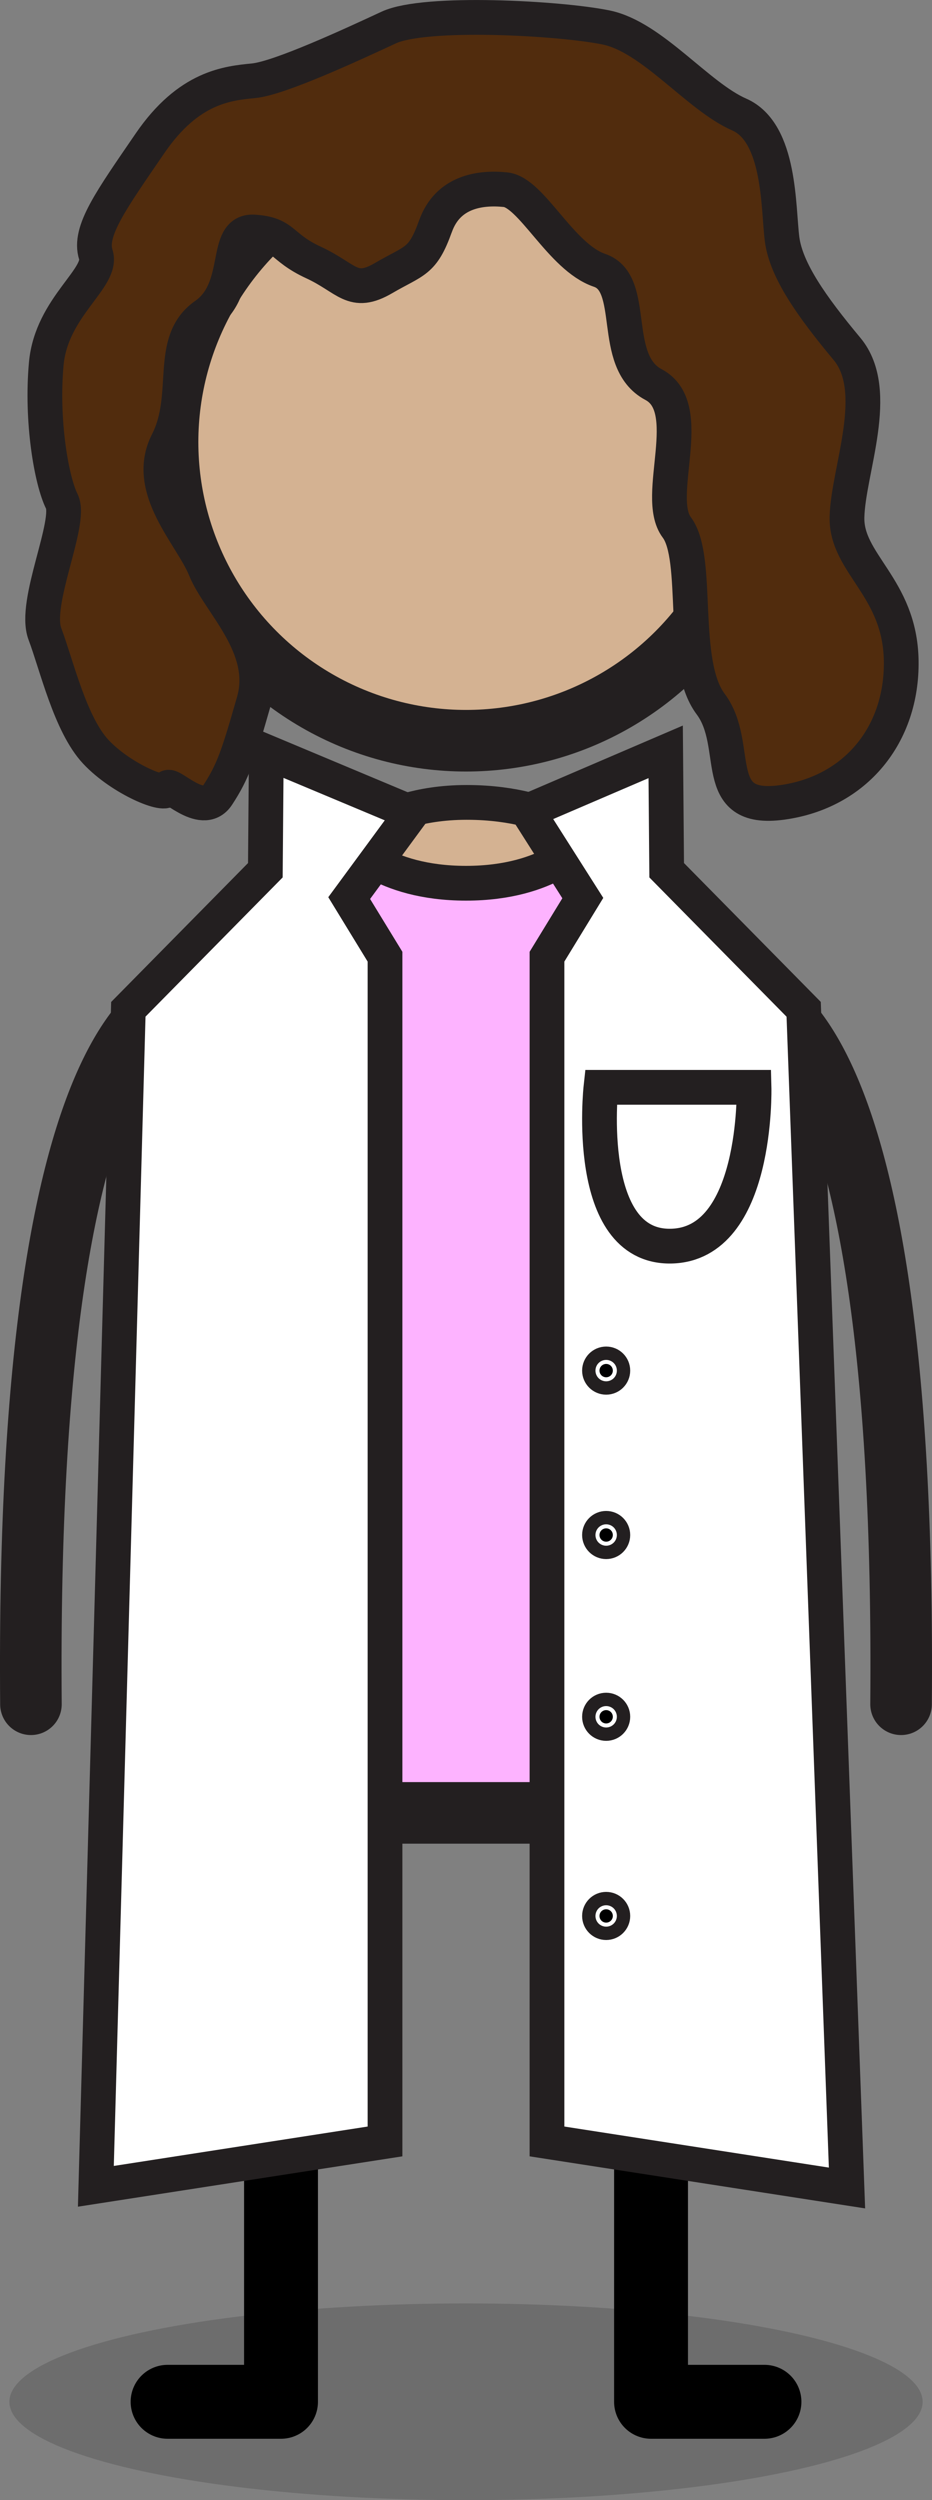 <?xml version="1.0" encoding="UTF-8"?>
<svg id="b" data-name="Characters" xmlns="http://www.w3.org/2000/svg" viewBox="0 0 53.645 143.8">
  <rect x="0" y="0" width="53.645" height="143.8" fill="#808080" stroke="none"/>
  <g>
    <ellipse cx="26.823" cy="138.142" rx="26.283" ry="5.658" opacity=".15" stroke-width="0"/>
    <circle cx="26.823" cy="25.426" r="17.178" fill="#d4b292" stroke="#231f20" stroke-miterlimit="10" stroke-width="3.543"/>
    <path d="m26.824,47.345c-2.496,0-18.192-.001-18.192,25.786v28.873c0,1.251,1.185,2.266,2.648,2.266h31.089c1.462,0,2.648-1.014,2.648-2.266v-28.873c0-25.786-15.696-25.786-18.192-25.786Z" fill="#fdb3ff" stroke="#231f20" stroke-miterlimit="10" stroke-width="3.543"/>
    <polyline points="16.175 104.104 16.175 138.142 9.646 138.142" fill="none" stroke="#000" stroke-linecap="round" stroke-linejoin="round" stroke-width="4.252"/>
    <polyline points="37.473 104.104 37.473 138.142 44.002 138.142" fill="none" stroke="#000" stroke-linecap="round" stroke-linejoin="round" stroke-width="4.252"/>
    <path d="m1.781,98.022c-.352-41.367,8.961-41.2,10.032-41.169" fill="none" stroke="#231f20" stroke-linecap="round" stroke-linejoin="round" stroke-width="3.543"/>
    <path d="m51.864,98.022c.352-41.367-8.961-41.2-10.032-41.169" fill="none" stroke="#231f20" stroke-linecap="round" stroke-linejoin="round" stroke-width="3.543"/>
    <path d="m26.862,46.151c-2.907,0-4.52.875-4.52.875l-2.243,1.396s1.851,2.379,6.724,2.379,6.724-2.379,6.724-2.379l-2.091-1.506s-1.686-.765-4.593-.765Z" fill="#d4b292" stroke="#231f20" stroke-linecap="round" stroke-linejoin="round" stroke-width="2"/>
    <polygon points="15.329 43.243 23.705 46.751 20.099 51.654 22.161 55.025 22.161 123.167 5.518 125.748 7.387 58.051 15.273 50.053 15.329 43.243" fill="#fff" stroke="#231f20" stroke-miterlimit="10" stroke-width="2"/>
    <polygon points="38.316 43.243 30.368 46.654 33.546 51.654 31.484 55.025 31.484 123.167 48.752 125.845 46.258 58.051 38.373 50.053 38.316 43.243" fill="#fff" stroke="#231f20" stroke-miterlimit="10" stroke-width="2"/>
  </g>
  <path d="m38.61,62.539h-4.021s-1.012,9.214,4.021,9.134,4.792-9.134,4.792-9.134h-4.792Z" fill="#fff" stroke="#231f20" stroke-miterlimit="10" stroke-width="2"/>
  <circle cx="34.89" cy="78.832" r=".384" stroke="#231f20" stroke-miterlimit="10" stroke-width="2"/>
  <circle cx="34.89" cy="88.288" r=".384" stroke="#231f20" stroke-miterlimit="10" stroke-width="2"/>
  <circle cx="34.89" cy="98.743" r=".384" stroke="#231f20" stroke-miterlimit="10" stroke-width="2"/>
  <circle cx="34.89" cy="110.198" r=".384" stroke="#231f20" stroke-miterlimit="10" stroke-width="2"/>
  <path d="m25.069,13.007c.703-1.969,2.539-2.251,4.033-2.096s3.19,3.889,5.404,4.636.571,5.228,3.11,6.572-.01,6.423,1.339,8.215c1.349,1.792.154,7.767,1.947,10.157s-.136,6.244,4.114,5.661,6.925-3.923,6.857-8.153-3.187-5.574-3.121-8.262c.066-2.689,2.025-7.242,0-9.67-2.025-2.428-3.505-4.52-3.736-6.312-.231-1.792-.081-6.124-2.471-7.17-2.39-1.046-5.002-4.458-7.655-5.004s-10.418-.971-12.51,0-6.277,2.913-7.769,3.062-3.746.34-5.98,3.605c-2.234,3.265-3.546,5.058-3.114,6.402s-2.555,2.987-2.854,6.273.299,6.721.896,7.916-1.653,5.825-.976,7.618c.677,1.792,1.456,5.207,2.934,6.786s4.124,2.656,4.126,2.117,1.982,1.747,2.878.38,1.192-2.263,2.089-5.399c.898-3.137-2.013-5.676-2.798-7.618s-3.554-4.586-2.17-7.297-.033-5.769,2.17-7.302,1.004-4.889,2.798-4.779,1.495.857,3.437,1.753,2.24,1.942,4.033.896,2.24-.896,2.987-2.987Z" fill="#512c0d" stroke="#231f20" stroke-linecap="round" stroke-linejoin="round" stroke-width="2"/>
</svg>